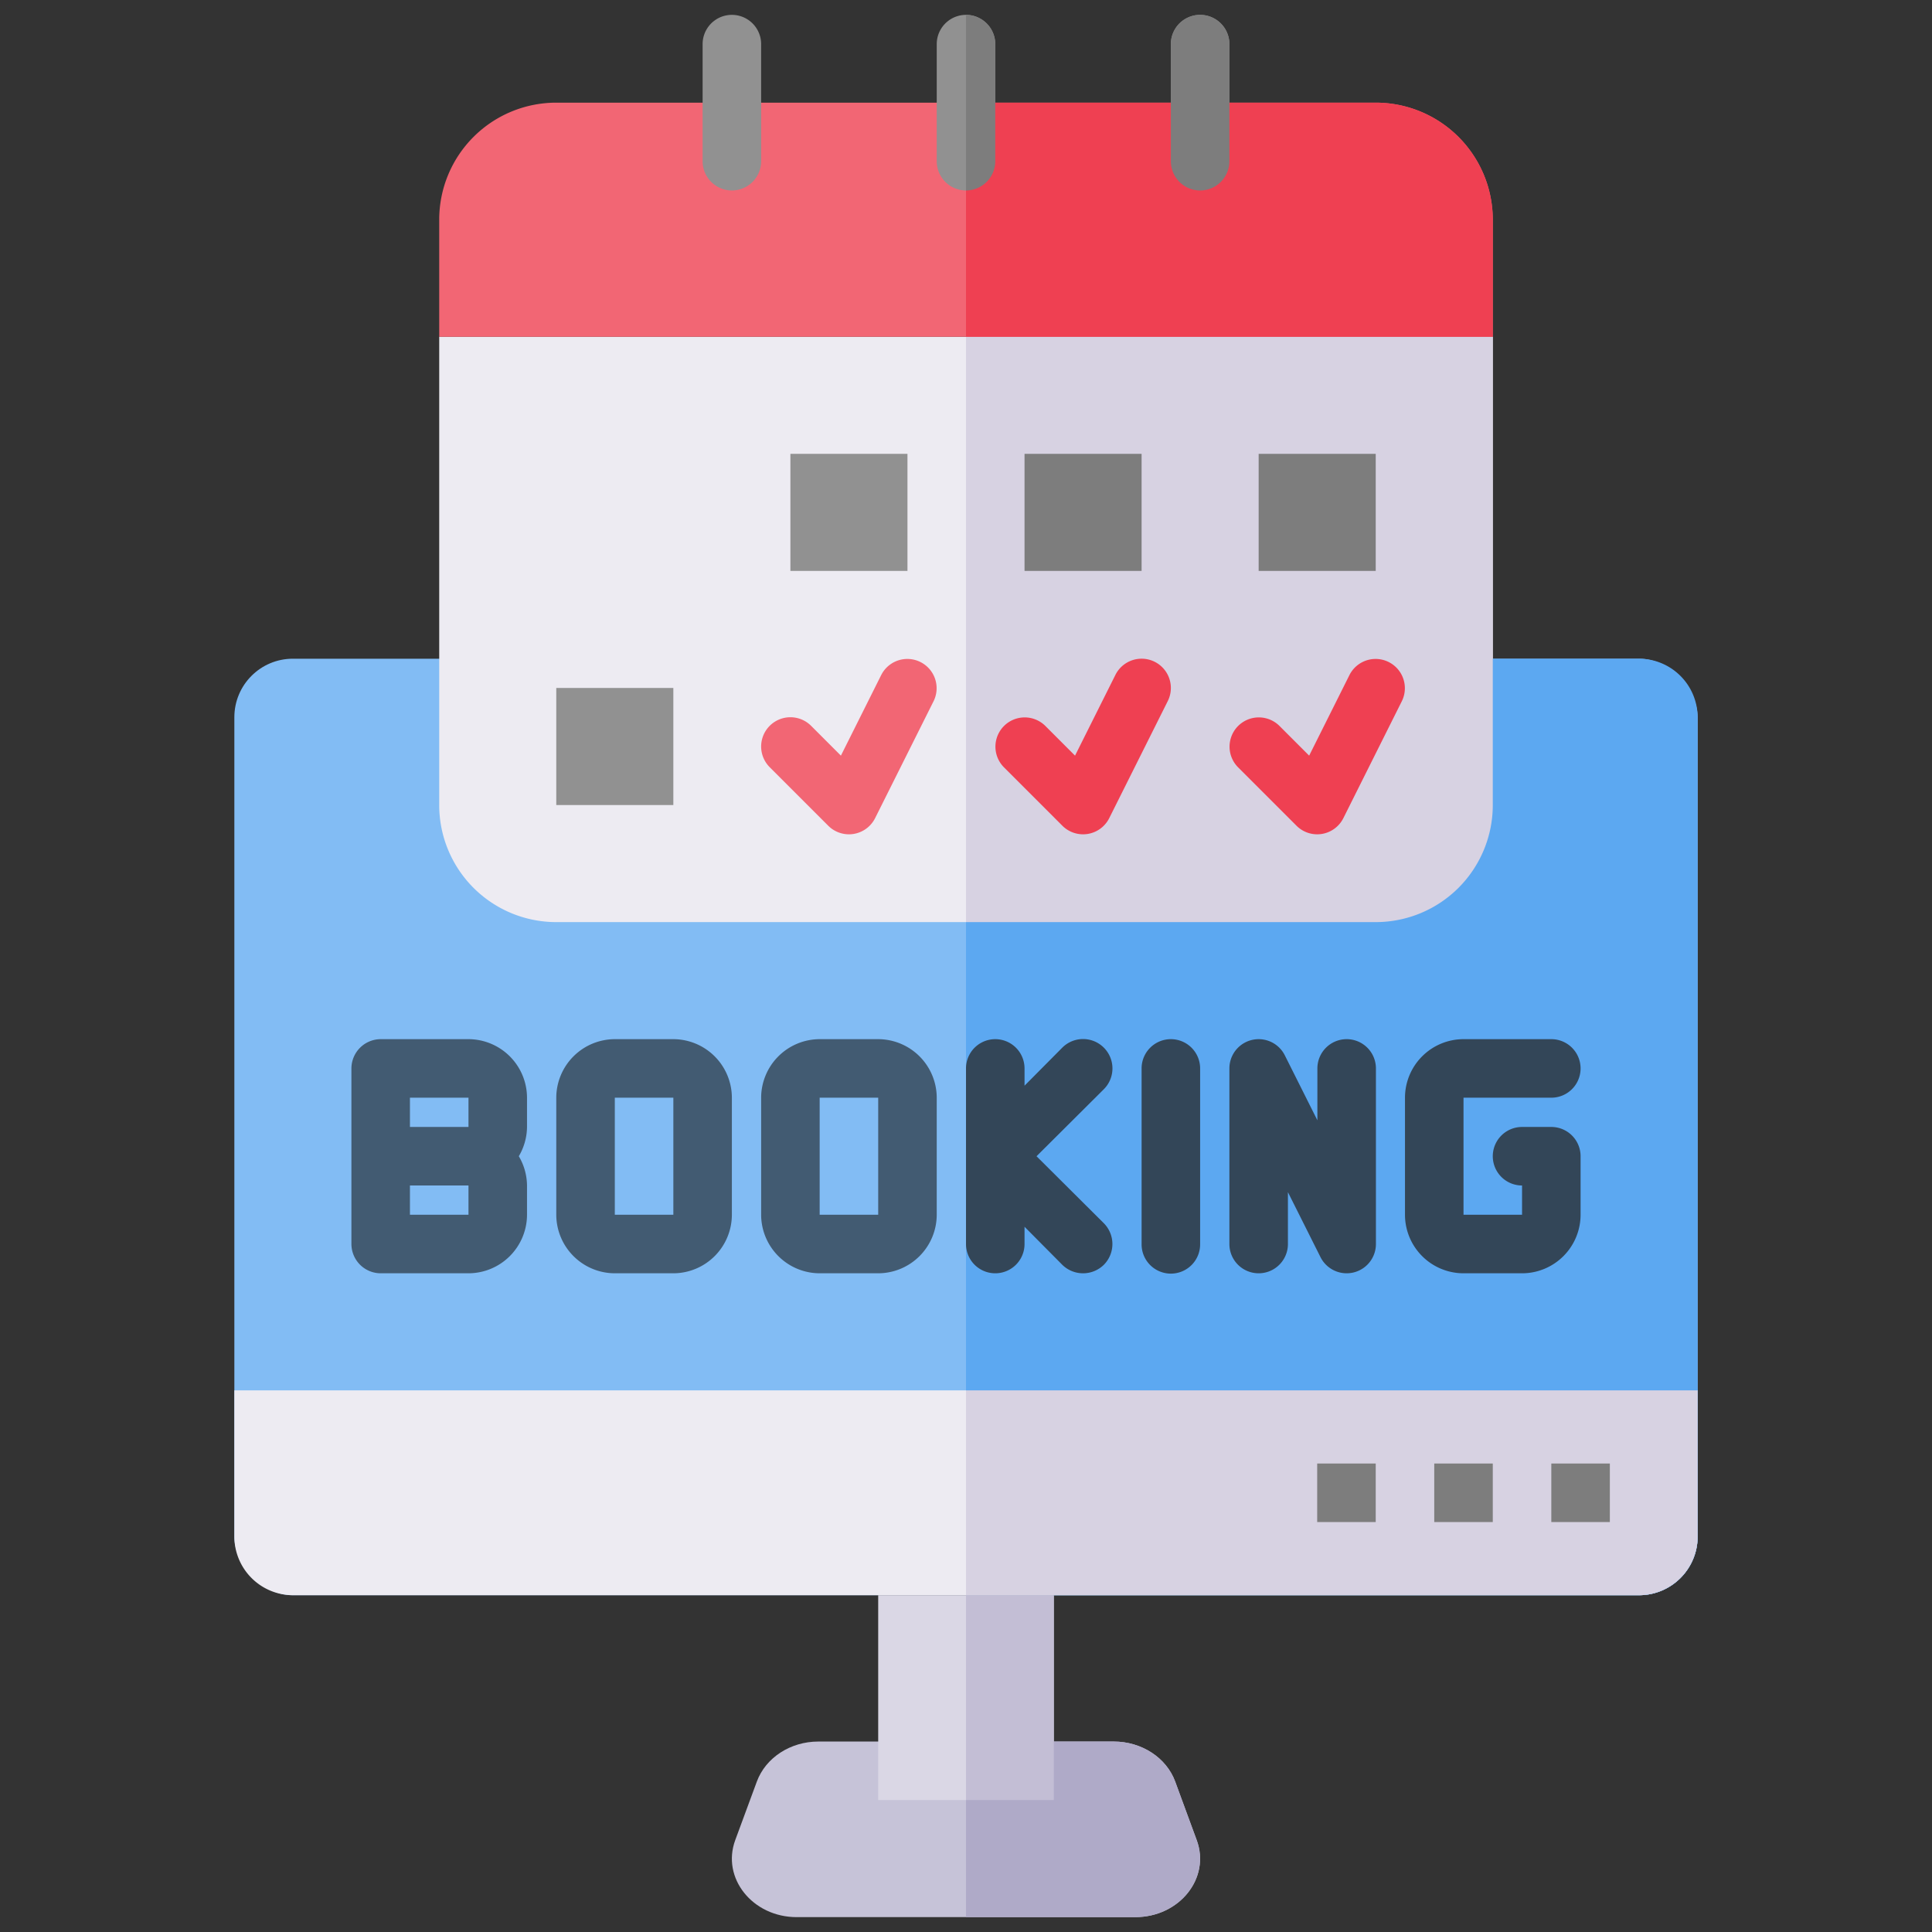 <svg id="Layer_1" height="512" viewBox="0 0 520 520" width="512" xmlns="http://www.w3.org/2000/svg" data-name="Layer 1"><rect x="0" y="0" width="520" height="520" fill="#333333" stroke="none"/><path d="m283.631 468.738h16.118c7.507 0 14.171 4.34 16.545 10.773l5.813 15.753c3.764 10.2-4.641 20.736-16.545 20.736h-91.124c-11.9 0-20.309-10.535-16.545-20.736l5.813-15.753c2.374-6.433 9.038-10.773 16.545-10.773z" fill="#c6c3d8"/><rect fill="#82bcf4" height="252.062" rx="15.754" width="393.846" x="63.077" y="177.292"/><path d="m338.769 122.154v31.508h31.508v-31.508zm-63.015 0v31.508h31.508v-31.508zm-63.016 0v31.508h31.508v-31.508zm-63.015 63.015v31.508h31.508v-31.508zm-31.508-94.523v126.031a31.5 31.5 0 0 0 31.508 31.508h220.554a31.5 31.5 0 0 0 31.508-31.508v-126.031z" fill="#edebf2"/><path d="m149.723 185.169h31.508v31.508h-31.508z" fill="#919191"/><path d="m401.785 59.138v31.508h-283.57v-31.508a31.5 31.5 0 0 1 31.508-31.507h220.554a31.5 31.5 0 0 1 31.508 31.507z" fill="#f26674"/><path d="m212.738 122.154h31.508v31.508h-31.508z" fill="#919191"/><path d="m275.754 122.154h31.508v31.508h-31.508z" fill="#919191"/><path d="m338.769 122.154h31.508v31.508h-31.508z" fill="#919191"/><path d="m196.985 51.262a7.875 7.875 0 0 1 -7.877-7.877v-31.508a7.877 7.877 0 1 1 15.754 0v31.508a7.876 7.876 0 0 1 -7.877 7.877z" fill="#919191"/><path d="m323.015 51.262a7.876 7.876 0 0 1 -7.877-7.877v-31.508a7.877 7.877 0 1 1 15.754 0v31.508a7.875 7.875 0 0 1 -7.877 7.877z" fill="#919191"/><path d="m260 51.262a7.875 7.875 0 0 1 -7.877-7.877v-31.508a7.877 7.877 0 1 1 15.754 0v31.508a7.875 7.875 0 0 1 -7.877 7.877z" fill="#919191"/><path d="m222.923 222.246-15.754-15.754a7.876 7.876 0 1 1 11.139-11.138l8.023 8.027 10.869-21.735a7.878 7.878 0 0 1 14.092 7.046l-15.754 31.508a7.874 7.874 0 0 1 -12.615 2.046z" fill="#f26674"/><path d="m285.938 222.246-15.753-15.754a7.876 7.876 0 0 1 11.138-11.138l8.023 8.027 10.869-21.735a7.878 7.878 0 0 1 14.093 7.046l-15.754 31.508a7.875 7.875 0 0 1 -12.616 2.046z" fill="#f26674"/><path d="m348.954 222.246-15.754-15.754a7.876 7.876 0 0 1 11.138-11.138l8.024 8.027 10.869-21.735a7.878 7.878 0 0 1 14.092 7.046l-15.754 31.508a7.874 7.874 0 0 1 -12.615 2.046z" fill="#f26674"/><path d="m456.923 374.215v39.385a15.8 15.8 0 0 1 -15.754 15.754h-362.338a15.8 15.8 0 0 1 -15.754-15.754v-39.385z" fill="#edebf2"/><path d="m236.369 429.354h47.262v55.138h-47.262z" fill="#dad7e5"/><g fill="#425b72"><path d="m141.846 295.446a15.8 15.8 0 0 0 -15.754-15.754h-23.63a7.9 7.9 0 0 0 -7.877 7.877v47.262a7.9 7.9 0 0 0 7.877 7.877h23.63a15.8 15.8 0 0 0 15.754-15.754v-7.877a15.767 15.767 0 0 0 -2.206-7.877 15.764 15.764 0 0 0 2.206-7.877zm-15.754 31.508h-15.754v-7.877h15.754zm0-23.631h-15.754v-7.877h15.754z"/><path d="m181.231 279.692h-15.754a15.8 15.8 0 0 0 -15.754 15.754v31.508a15.8 15.8 0 0 0 15.754 15.754h15.754a15.8 15.8 0 0 0 15.754-15.754v-31.508a15.8 15.8 0 0 0 -15.754-15.754zm0 47.262h-15.754v-31.508h15.754z"/><path d="m236.369 279.692h-15.754a15.8 15.8 0 0 0 -15.753 15.754v31.508a15.8 15.8 0 0 0 15.753 15.754h15.754a15.8 15.8 0 0 0 15.754-15.754v-31.508a15.8 15.8 0 0 0 -15.754-15.754zm0 47.262h-15.754v-31.508h15.754z"/><path d="m297.077 282a7.875 7.875 0 0 0 -11.139 0l-10.184 10.185v-4.616a7.877 7.877 0 0 0 -15.754 0v47.262a7.877 7.877 0 0 0 15.754 0v-4.616l10.184 10.185a7.876 7.876 0 1 0 11.139-11.138l-18.062-18.062 18.062-18.062a7.873 7.873 0 0 0 0-11.138z"/><path d="m315.138 279.692a7.875 7.875 0 0 0 -7.876 7.877v47.262a7.877 7.877 0 1 0 15.753 0v-47.262a7.875 7.875 0 0 0 -7.877-7.877z"/><path d="m362.454 279.692a7.875 7.875 0 0 0 -7.877 7.877v13.962l-8.769-17.493a7.876 7.876 0 0 0 -14.916 3.531v47.262a7.877 7.877 0 0 0 15.754 0v-13.962l8.769 17.493a7.876 7.876 0 0 0 14.916-3.531v-47.262a7.875 7.875 0 0 0 -7.877-7.877z"/><path d="m417.538 303.323h-7.876a7.877 7.877 0 0 0 0 15.754v7.877h-15.754v-31.508h23.63a7.877 7.877 0 0 0 0-15.754h-23.63a15.772 15.772 0 0 0 -15.754 15.754v31.508a15.772 15.772 0 0 0 15.754 15.754h15.754a15.772 15.772 0 0 0 15.753-15.754v-15.754a7.875 7.875 0 0 0 -7.877-7.877z"/></g><path d="m354.523 393.908h15.754v15.754h-15.754z" fill="#919191"/><path d="m386.031 393.908h15.754v15.754h-15.754z" fill="#919191"/><path d="m417.538 393.908h15.754v15.754h-15.754z" fill="#919191"/><path d="m305.529 516h-45.529v-47.262h39.778c7.484 0 14.179 4.333 16.542 10.792l5.75 15.754c3.781 10.161-4.57 20.716-16.541 20.716z" fill="#afaac8"/><path d="m456.923 193.046v220.554a15.8 15.8 0 0 1 -15.754 15.754h-181.169v-252.062h181.169a15.8 15.8 0 0 1 15.754 15.754z" fill="#5ca8f1"/><path d="m260 90.646v157.539h110.277a31.5 31.5 0 0 0 31.508-31.508v-126.031zm15.754 31.508v31.508h31.508v-31.508zm63.015 0v31.508h31.508v-31.508z" fill="#d7d2e2"/><path d="m401.785 59.138v31.508h-141.785v-63.015h110.277a31.5 31.5 0 0 1 31.508 31.507z" fill="#ef4052"/><path d="m275.754 122.154h31.508v31.508h-31.508z" fill="#7d7d7d"/><path d="m338.769 122.154h31.508v31.508h-31.508z" fill="#7d7d7d"/><path d="m323.015 51.262a7.876 7.876 0 0 1 -7.877-7.877v-31.508a7.877 7.877 0 1 1 15.754 0v31.508a7.875 7.875 0 0 1 -7.877 7.877z" fill="#7d7d7d"/><path d="m267.877 11.877v31.508a7.9 7.9 0 0 1 -7.877 7.877v-47.262a7.9 7.9 0 0 1 7.877 7.877z" fill="#7d7d7d"/><path d="m285.938 222.246-15.753-15.754a7.876 7.876 0 0 1 11.138-11.138l8.023 8.027 10.869-21.735a7.878 7.878 0 0 1 14.093 7.046l-15.754 31.508a7.875 7.875 0 0 1 -12.616 2.046z" fill="#ef4052"/><path d="m348.954 222.246-15.754-15.754a7.876 7.876 0 0 1 11.138-11.138l8.024 8.027 10.869-21.735a7.878 7.878 0 0 1 14.092 7.046l-15.754 31.508a7.874 7.874 0 0 1 -12.615 2.046z" fill="#ef4052"/><path d="m456.923 374.215v39.385a15.8 15.8 0 0 1 -15.754 15.754h-181.169v-55.139z" fill="#d7d2e2"/><path d="m260 429.354h23.631v55.138h-23.631z" fill="#c3bed5"/><path d="m297.1 329.238a7.939 7.939 0 0 1 0 11.185 7.986 7.986 0 0 1 -11.185 0l-10.161-10.24v4.648a7.877 7.877 0 0 1 -15.754 0v-47.262a7.877 7.877 0 0 1 15.754 0v4.647l10.161-10.24a7.909 7.909 0 1 1 11.185 11.186l-18.117 18.038z" fill="#334658"/><path d="m315.138 279.692a7.875 7.875 0 0 0 -7.876 7.877v47.262a7.877 7.877 0 1 0 15.753 0v-47.262a7.875 7.875 0 0 0 -7.877-7.877z" fill="#334658"/><path d="m362.454 279.692a7.875 7.875 0 0 0 -7.877 7.877v13.962l-8.769-17.493a7.876 7.876 0 0 0 -14.916 3.531v47.262a7.877 7.877 0 0 0 15.754 0v-13.962l8.769 17.493a7.876 7.876 0 0 0 14.916-3.531v-47.262a7.875 7.875 0 0 0 -7.877-7.877z" fill="#334658"/><path d="m417.538 303.323h-7.876a7.877 7.877 0 0 0 0 15.754v7.877h-15.754v-31.508h23.63a7.877 7.877 0 0 0 0-15.754h-23.63a15.772 15.772 0 0 0 -15.754 15.754v31.508a15.772 15.772 0 0 0 15.754 15.754h15.754a15.772 15.772 0 0 0 15.753-15.754v-15.754a7.875 7.875 0 0 0 -7.877-7.877z" fill="#334658"/><path d="m354.523 393.908h15.754v15.754h-15.754z" fill="#7d7d7d"/><path d="m386.031 393.908h15.754v15.754h-15.754z" fill="#7d7d7d"/><path d="m417.538 393.908h15.754v15.754h-15.754z" fill="#7d7d7d"/></svg>